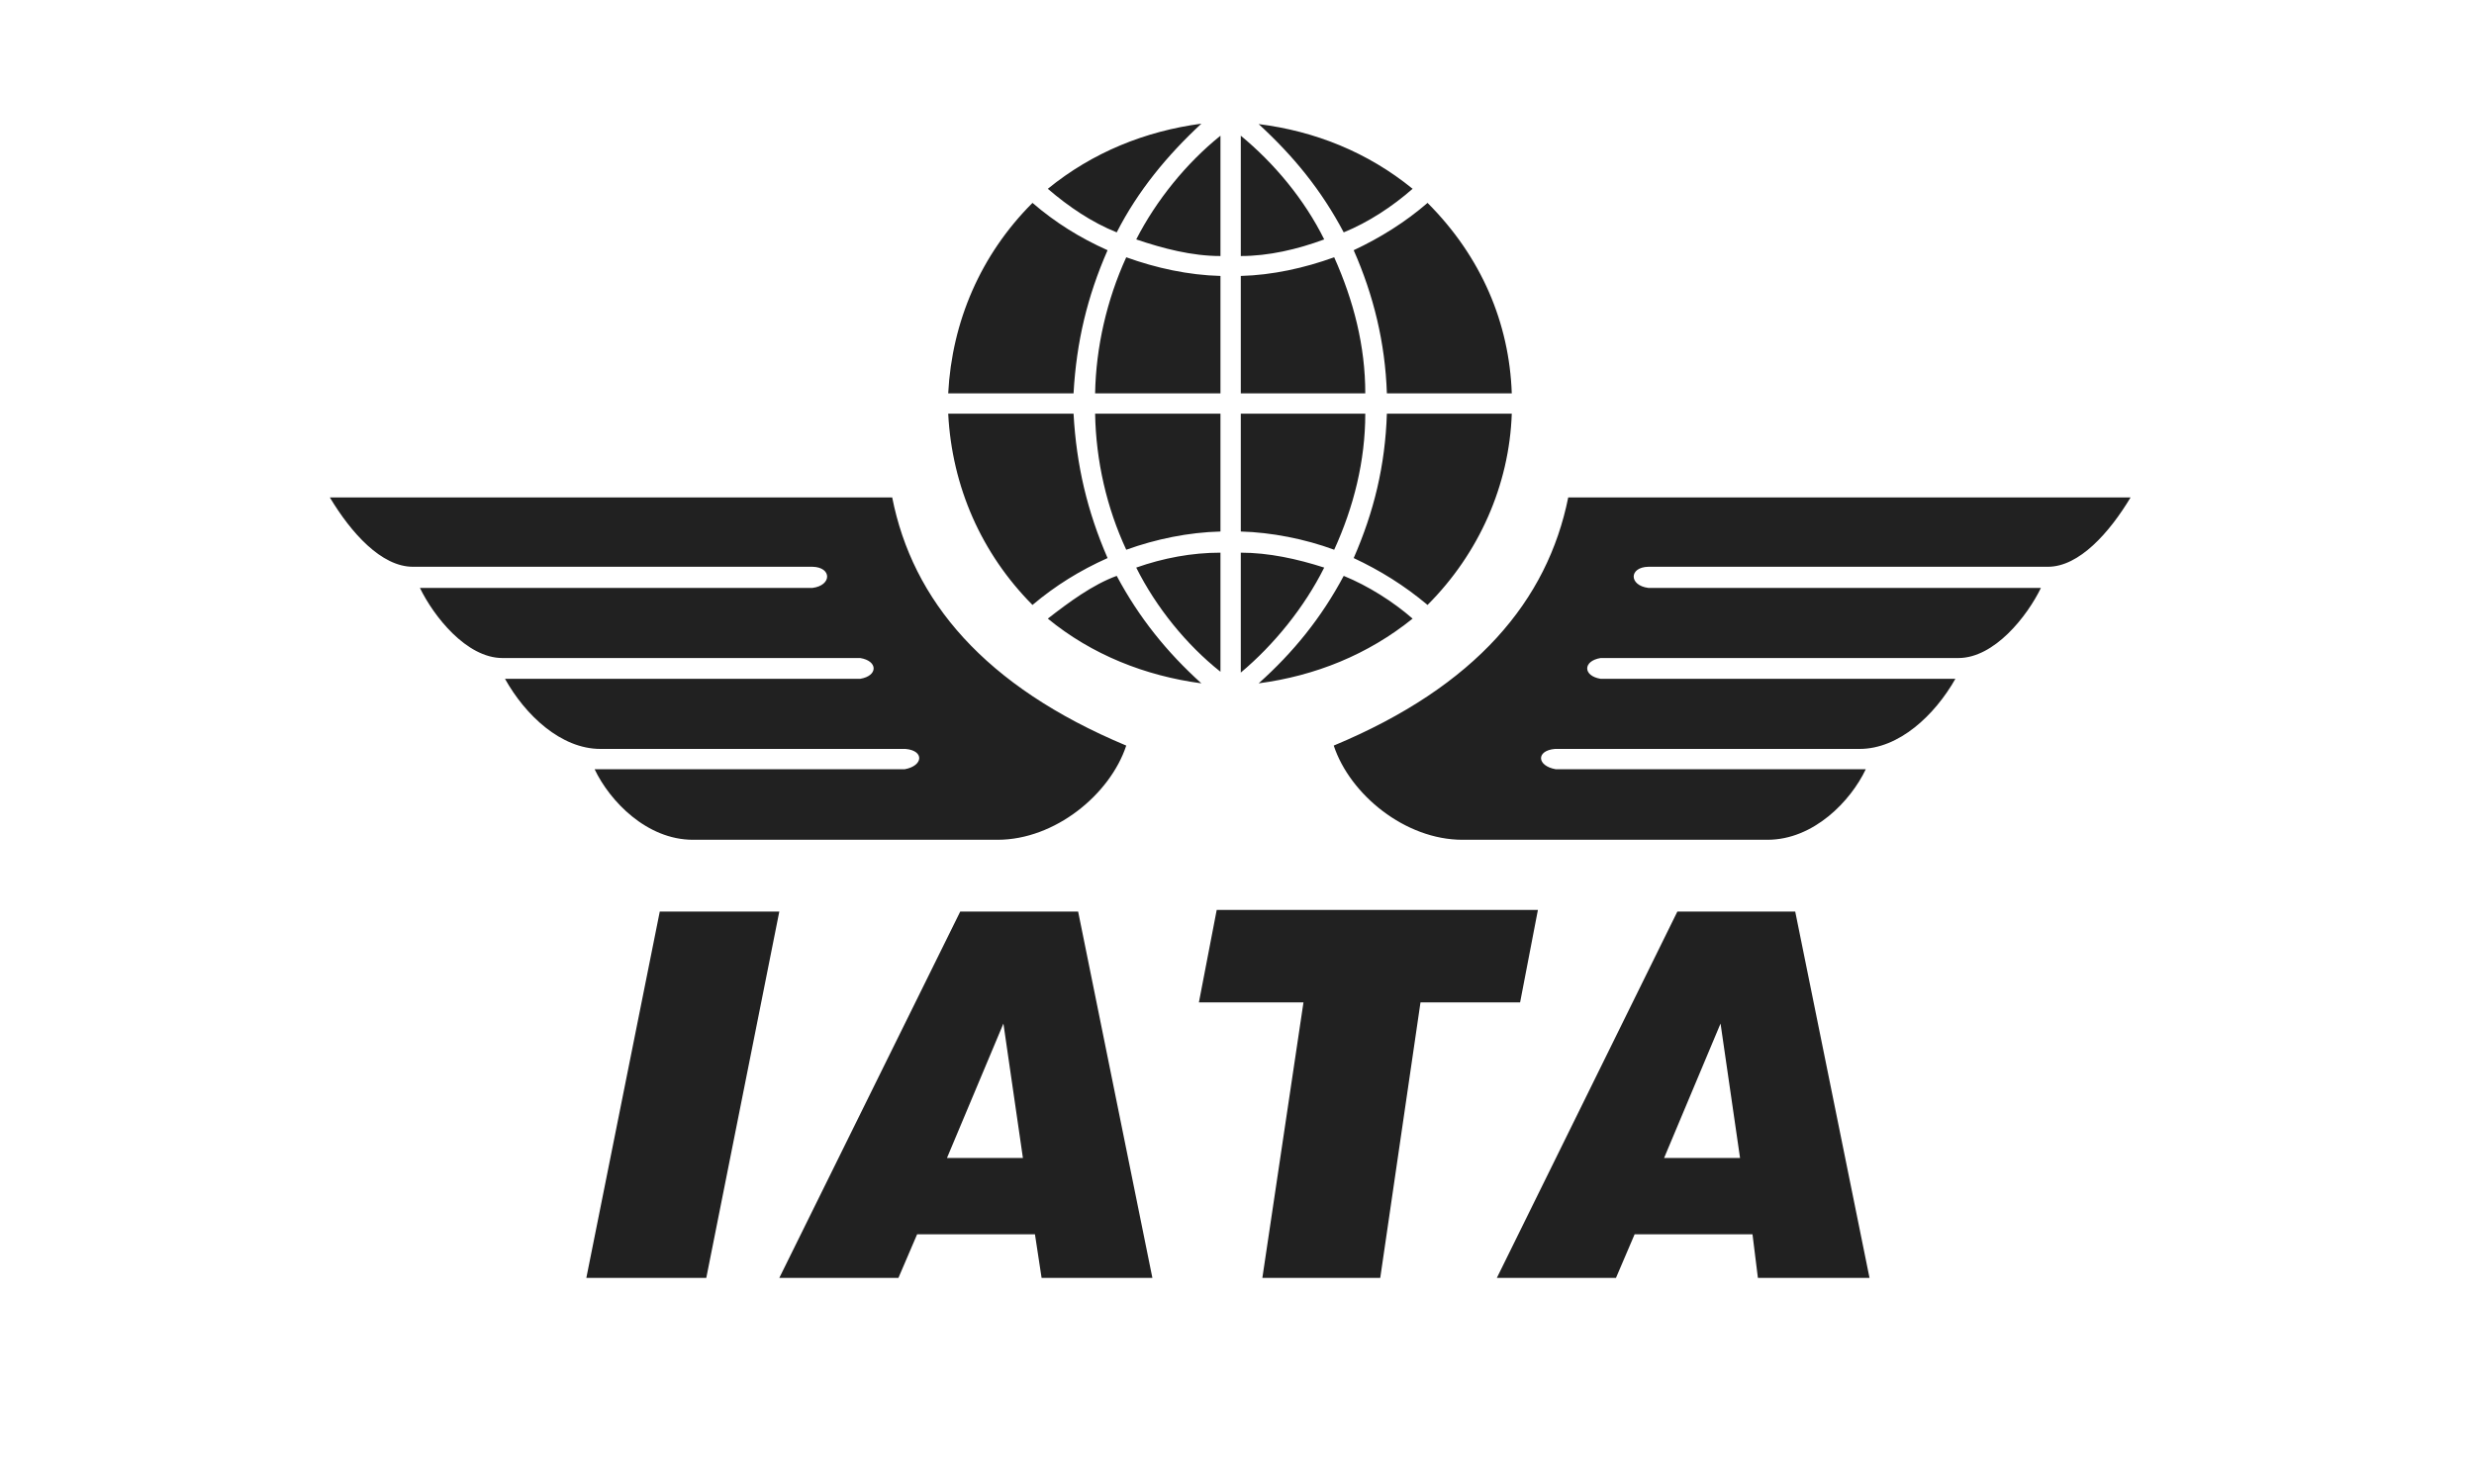 <svg width="60" height="36" viewBox="0 0 60 36" fill="none" xmlns="http://www.w3.org/2000/svg">
<path fill-rule="evenodd" clip-rule="evenodd" d="M14.22 31L16.001 22.113H18.9L17.129 31H14.22ZM22.966 28.091H24.808L24.335 24.83L22.966 28.091ZM18.9 31L23.288 22.113H26.147L27.948 31H25.261L25.1 29.943H22.242L21.789 31H18.9ZM30.615 31L31.612 24.317H29.076L29.508 22.073H37.298L36.866 24.317H34.45L33.474 31H30.615ZM40.358 28.091H42.2L41.727 24.83L40.358 28.091ZM36.302 31L40.68 22.113H43.538L45.34 31H42.633L42.502 29.943H39.643L39.191 31H36.302ZM51.671 12.068H38.033C37.53 14.564 35.799 16.648 32.346 18.087C32.739 19.275 34.078 20.372 35.467 20.372H42.864C43.991 20.372 44.887 19.426 45.249 18.661H37.731C37.268 18.58 37.248 18.208 37.711 18.168H45.099C46.055 18.168 46.92 17.352 47.423 16.467H38.818C38.385 16.396 38.385 16.034 38.818 15.963H47.494C48.37 15.963 49.165 14.947 49.497 14.262H39.976C39.502 14.202 39.502 13.759 39.976 13.749H49.668C50.423 13.749 51.157 12.924 51.671 12.068ZM8 12.068H21.638C22.131 14.564 23.872 16.648 27.314 18.087C26.922 19.275 25.583 20.372 24.194 20.372H16.807C15.679 20.372 14.784 19.426 14.421 18.661H21.94C22.392 18.58 22.423 18.208 21.96 18.168H14.562C13.606 18.168 12.741 17.352 12.247 16.467H20.863C21.296 16.396 21.296 16.034 20.863 15.963H12.187C11.311 15.963 10.516 14.947 10.184 14.262H19.705C20.178 14.202 20.178 13.759 19.705 13.749H10.013C9.248 13.749 8.513 12.924 8 12.068ZM25.412 4.58C25.915 5.013 26.479 5.395 27.083 5.637C27.596 4.63 28.311 3.765 29.136 3C27.777 3.181 26.499 3.694 25.412 4.58ZM22.996 9.542H26.036C26.106 8.294 26.368 7.197 26.861 6.07C26.187 5.768 25.603 5.405 25.04 4.922C23.782 6.18 23.087 7.801 22.996 9.542ZM29.599 6.694V9.542H26.559C26.579 8.425 26.841 7.277 27.314 6.241C28.039 6.503 28.824 6.674 29.599 6.694ZM34.259 4.58C33.766 5.013 33.182 5.395 32.588 5.637C32.045 4.61 31.37 3.785 30.525 3.01C31.894 3.181 33.172 3.694 34.259 4.58ZM36.664 9.542H33.635C33.594 8.314 33.313 7.167 32.83 6.07C33.474 5.768 34.088 5.385 34.621 4.922C35.929 6.231 36.604 7.841 36.664 9.542ZM30.092 6.694V9.542H33.111C33.111 8.395 32.83 7.298 32.357 6.241C31.632 6.503 30.857 6.674 30.092 6.694ZM25.412 15.007C25.915 14.615 26.499 14.182 27.083 13.97C27.626 14.987 28.3 15.822 29.136 16.577C27.777 16.396 26.479 15.883 25.412 15.007ZM22.996 10.035H26.036C26.106 11.293 26.368 12.4 26.861 13.538C26.187 13.84 25.603 14.202 25.04 14.675C23.802 13.427 23.087 11.807 22.996 10.035ZM29.599 12.894V10.035H26.559C26.579 11.183 26.841 12.32 27.314 13.336C28.039 13.075 28.824 12.914 29.599 12.894ZM34.259 15.007C33.786 14.595 33.182 14.212 32.588 13.97C32.045 14.987 31.37 15.822 30.525 16.577C31.894 16.396 33.172 15.883 34.259 15.007ZM36.664 10.035H33.635C33.594 11.293 33.323 12.411 32.83 13.538C33.474 13.84 34.057 14.202 34.621 14.675C35.869 13.427 36.604 11.766 36.664 10.035ZM30.092 12.894V10.035H33.111C33.111 11.183 32.83 12.3 32.357 13.336C31.652 13.075 30.837 12.914 30.092 12.894ZM29.599 3.292C28.773 3.956 28.039 4.862 27.556 5.808C28.21 6.029 28.904 6.211 29.599 6.211V3.292ZM30.092 3.292C30.897 3.956 31.632 4.832 32.115 5.808C31.461 6.05 30.766 6.211 30.092 6.211V3.292ZM29.599 16.296C28.773 15.641 28.039 14.735 27.556 13.769C28.21 13.538 28.904 13.407 29.599 13.407V16.296ZM30.092 16.316C30.897 15.641 31.632 14.735 32.115 13.769C31.461 13.558 30.766 13.407 30.092 13.407V16.316Z" fill="#212121"/>
</svg>

